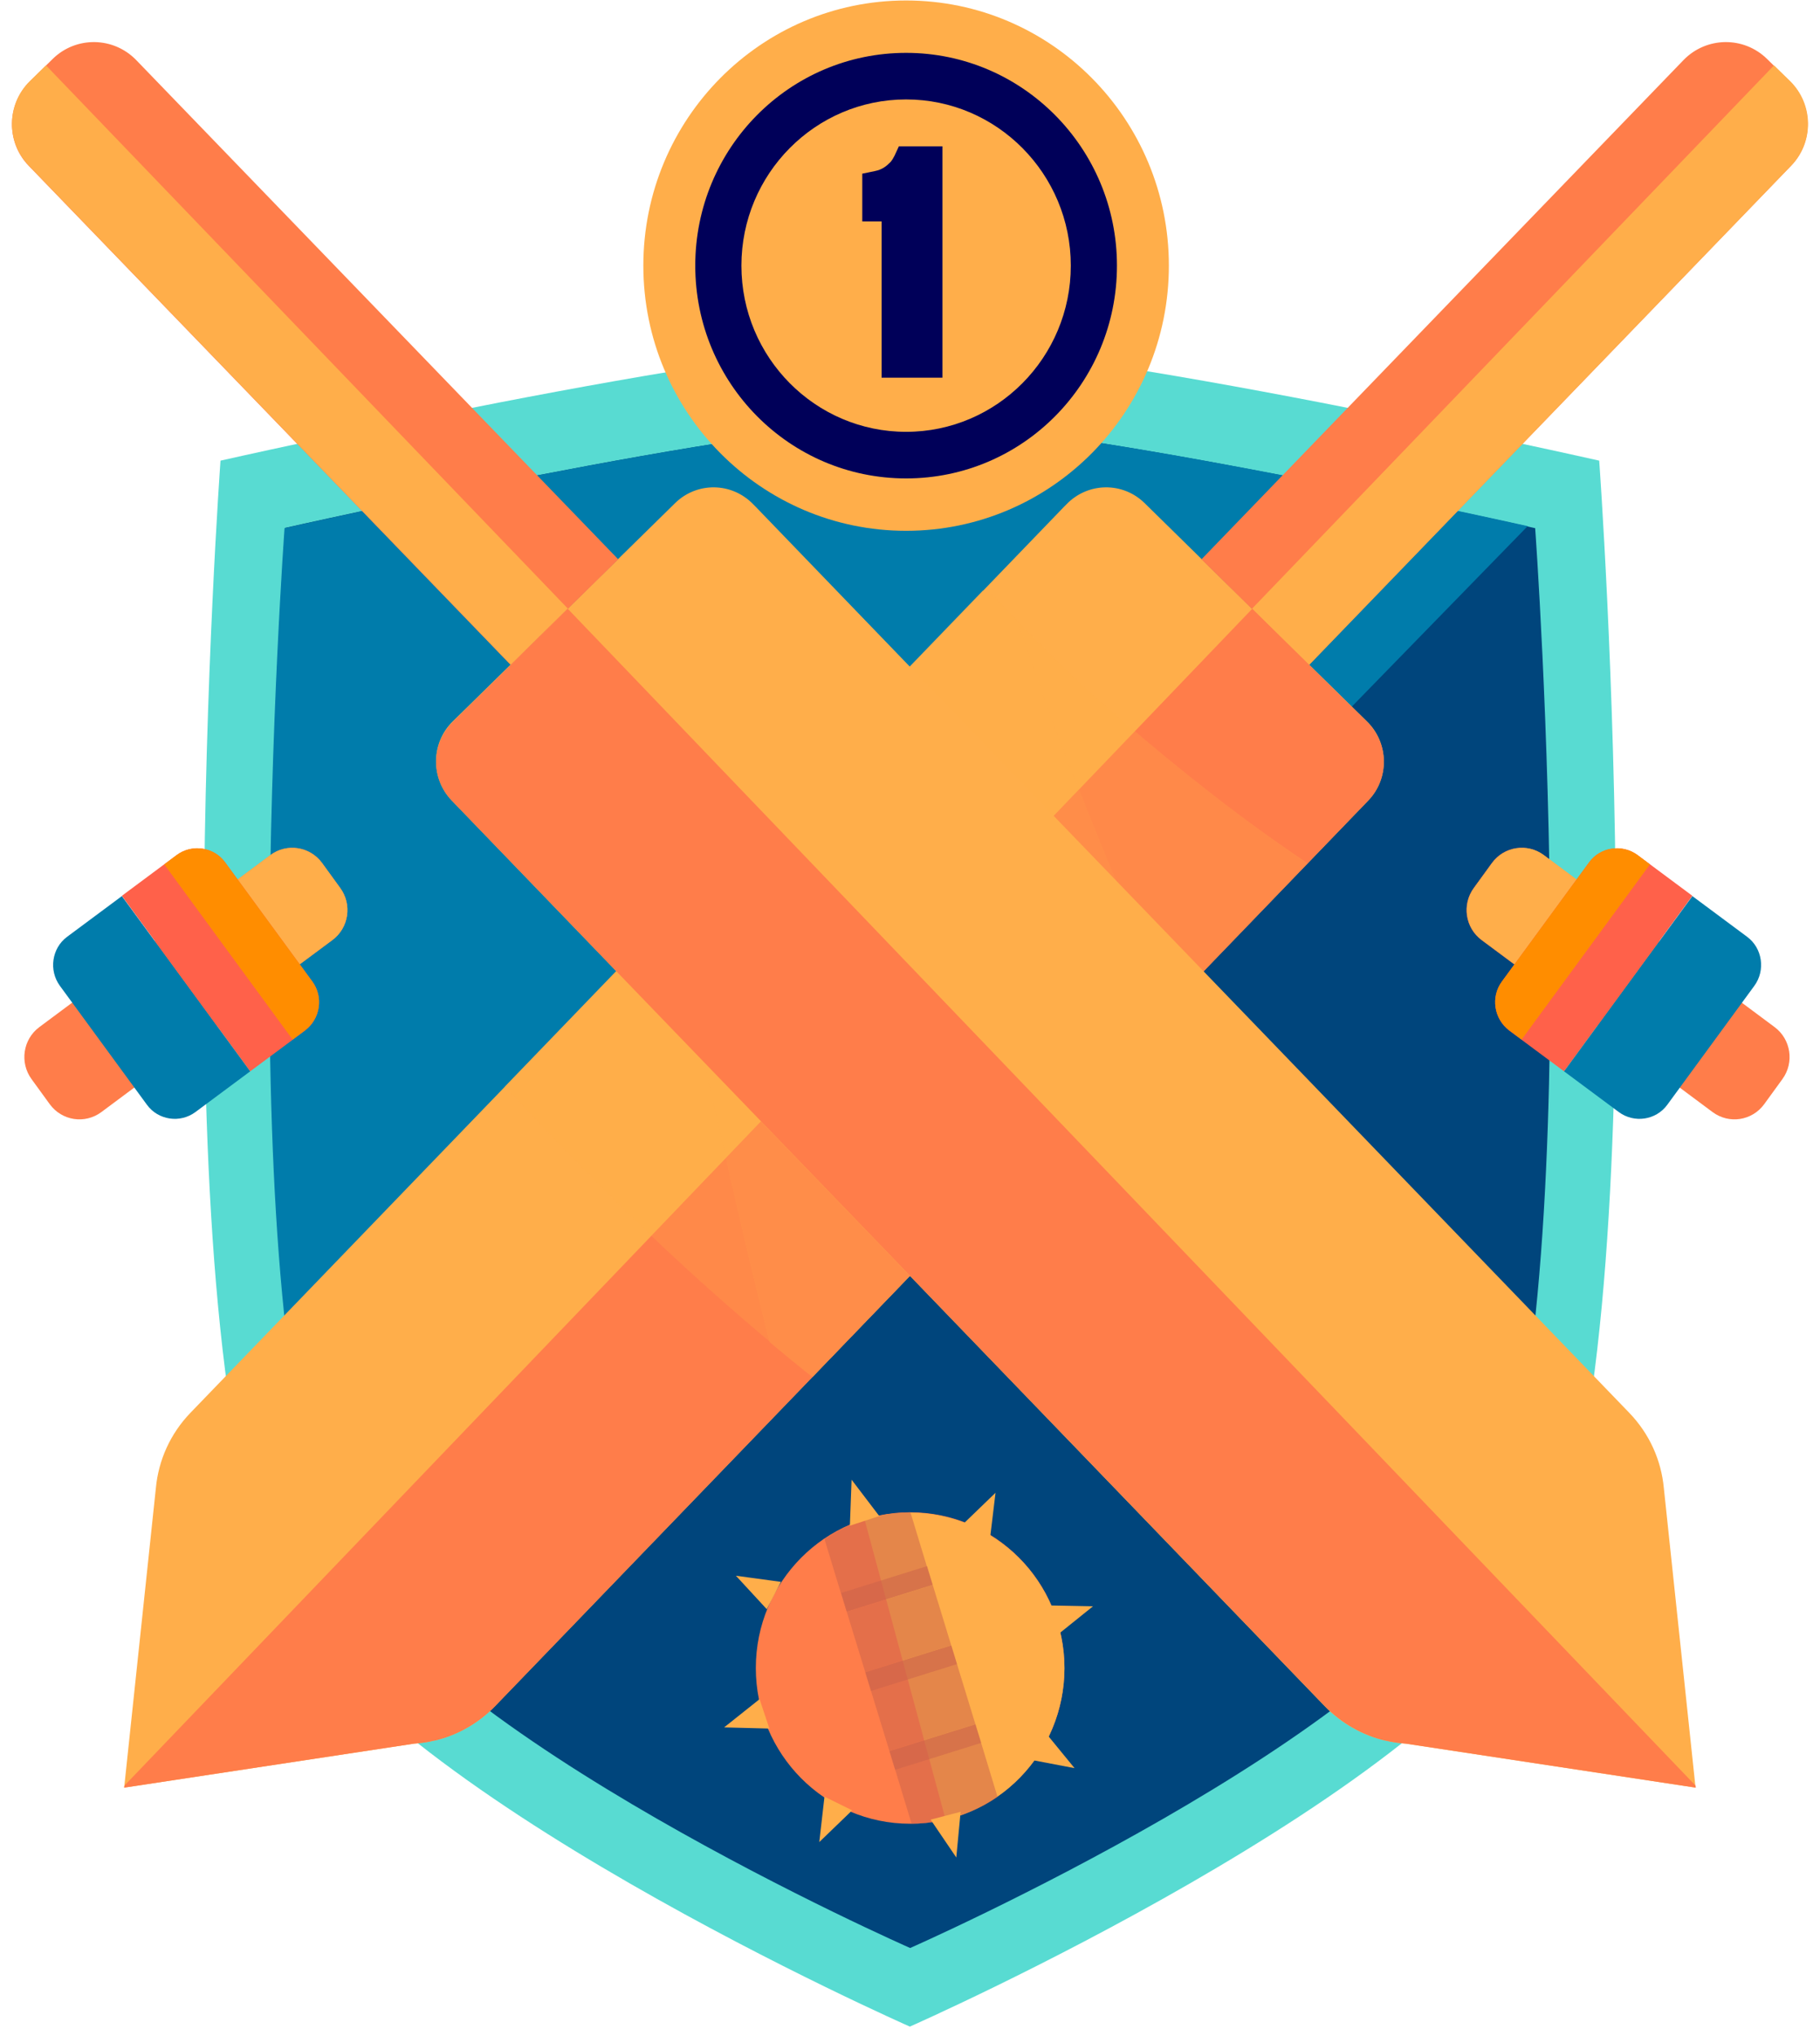 <svg width="76" height="85" viewBox="0 0 76 85" fill="none" xmlns="http://www.w3.org/2000/svg">
<g clip-path="url(#clip0)">
<path d="M64.371 66.379C60.372 74.751 37.994 84.606 37.994 84.606C37.994 84.606 15.616 74.751 11.617 66.379C6.558 55.759 9.208 19.231 9.208 19.231C9.208 19.231 30.695 14.371 37.994 14.371C45.293 14.371 66.78 19.231 66.78 19.231C66.78 19.231 69.442 55.759 64.371 66.379Z" fill="#58DBD2"/>
<path d="M61.926 64.799C58.301 72.394 38.006 81.325 38.006 81.325C38.006 81.325 17.699 72.394 14.086 64.799C9.497 55.163 11.906 22.038 11.906 22.038C11.906 22.038 31.382 17.639 37.994 17.639C44.606 17.639 64.106 22.05 64.106 22.05C64.106 22.05 66.515 55.175 61.926 64.799Z" fill="#00457C"/>
<path d="M61.866 39.245L71.513 46.426C72.2 46.937 73.163 46.791 73.669 46.098L74.428 45.053C74.934 44.361 74.789 43.388 74.103 42.878L64.455 35.697C63.769 35.186 62.805 35.332 62.3 36.025L61.541 37.07C61.035 37.762 61.179 38.734 61.866 39.245Z" fill="#FF7D4A"/>
<path d="M64.467 35.696L67.032 37.604C66.466 38.212 65.997 38.892 65.599 39.658C65.214 40.168 64.876 40.715 64.612 41.274L61.877 39.245C61.191 38.734 61.046 37.762 61.552 37.069L62.311 36.024C62.817 35.344 63.781 35.186 64.467 35.696Z" fill="#FFAE4A"/>
<path d="M65.311 44.725L67.599 46.426C68.237 46.9 69.153 46.767 69.622 46.123L73.26 41.153C73.73 40.508 73.597 39.585 72.959 39.111L70.67 37.41L65.311 44.725Z" fill="#007CAB"/>
<path d="M63.022 43.024L65.311 44.725L70.67 37.398L68.382 35.697C67.743 35.223 66.828 35.356 66.358 36L62.721 40.97C62.239 41.626 62.384 42.538 63.022 43.024Z" fill="#FF614A"/>
<path d="M68.382 35.697L68.9 36.085L63.54 43.401L63.022 43.012C62.384 42.538 62.239 41.614 62.721 40.97L66.358 36C66.828 35.356 67.731 35.223 68.382 35.697Z" fill="#FF8D00"/>
<path d="M17.723 69.235L63.793 21.965C61.276 21.406 44.124 17.639 37.994 17.639C31.382 17.639 11.882 22.05 11.882 22.05C11.882 22.05 9.473 55.175 14.062 64.811C14.773 66.257 16.073 67.764 17.723 69.235Z" fill="#007CAB"/>
<path d="M57.084 30.119L47.798 21.005C46.883 20.106 45.425 20.13 44.534 21.054L44.45 21.139C44.438 21.151 44.426 21.163 44.414 21.175L7.955 58.979C7.1 59.866 6.619 60.972 6.51 62.114L5.185 74.63L17.278 72.795C17.567 72.771 17.868 72.734 18.157 72.661H18.169C19.084 72.443 19.964 71.957 20.674 71.227L57.133 33.424C58.024 32.501 58 31.018 57.084 30.119Z" fill="#FFAE4A"/>
<path d="M54.663 27.762L50.171 23.351L70.297 2.511C71.249 1.527 72.814 1.502 73.79 2.462L74.741 3.398C75.717 4.358 75.741 5.938 74.79 6.922L54.663 27.762Z" fill="#FF7D4A"/>
<path d="M74.079 2.73L74.753 3.386C75.729 4.346 75.753 5.925 74.802 6.91L54.663 27.762L52.279 25.416L74.079 2.73Z" fill="#FFAE4A"/>
<path d="M52.291 25.416L5.197 74.545L5.185 74.63L17.278 72.795C17.567 72.771 17.868 72.734 18.157 72.661H18.169C19.084 72.443 19.964 71.957 20.674 71.227L57.133 33.424C58.024 32.501 58 31.03 57.084 30.131L52.291 25.416Z" fill="#FF7D4A"/>
<path opacity="0.44" d="M46.895 30.107C45.016 28.491 43.233 26.753 41.547 24.918C41.378 24.833 41.21 24.736 41.041 24.651L21.084 45.357C22.324 46.718 23.601 48.042 24.902 49.343C27.696 52.15 30.623 54.811 33.706 57.29C33.779 57.35 33.863 57.399 33.935 57.46L54.591 36.037C51.905 34.238 49.352 32.221 46.895 30.107Z" fill="#FFAE4A"/>
<path opacity="0.44" d="M47.389 30.532L27.202 51.591C29.298 53.584 31.466 55.491 33.706 57.302C33.779 57.363 33.863 57.411 33.935 57.472L54.591 36.049C52.086 34.36 49.689 32.489 47.389 30.532Z" fill="#FF7D4A"/>
<path opacity="0.44" d="M42.499 25.927C42.185 25.599 41.872 25.27 41.559 24.93C41.391 24.845 41.222 24.748 41.053 24.663L27.853 38.346C28.166 39.488 28.515 40.618 28.792 41.76C29.768 45.831 30.635 49.926 31.635 53.984C31.803 54.665 31.972 55.345 32.14 56.026C32.658 56.463 33.176 56.889 33.706 57.314C33.779 57.375 33.863 57.423 33.935 57.484L48.81 42.052C46.582 36.729 44.281 31.407 42.499 25.927Z" fill="#FFAE4A"/>
<path opacity="0.44" d="M45.052 32.962L30.31 48.346C30.743 50.23 31.177 52.101 31.635 53.972C31.803 54.653 31.972 55.333 32.141 56.014C32.658 56.451 33.176 56.877 33.706 57.302C33.779 57.363 33.863 57.411 33.935 57.472L48.81 42.04C47.545 39.026 46.257 36.012 45.052 32.962Z" fill="#FF7D4A"/>
<path d="M18.904 30.119L28.19 21.005C29.105 20.106 30.563 20.13 31.454 21.054L31.538 21.139C31.55 21.151 31.562 21.163 31.574 21.175L68.032 58.979C68.888 59.866 69.369 60.972 69.478 62.114L70.803 74.63L58.71 72.795C58.421 72.771 58.12 72.734 57.831 72.661H57.819C56.904 72.443 56.024 71.957 55.314 71.227L18.868 33.424C17.976 32.501 17.988 31.018 18.904 30.119Z" fill="#FFAE4A"/>
<path d="M21.325 27.762L25.817 23.351L5.691 2.511C4.74 1.527 3.174 1.502 2.198 2.462L1.247 3.398C0.271 4.358 0.247 5.938 1.199 6.922L21.325 27.762Z" fill="#FF7D4A"/>
<path d="M1.921 2.73L1.247 3.386C0.271 4.346 0.247 5.925 1.199 6.91L21.325 27.749L23.709 25.404L1.921 2.73Z" fill="#FFAE4A"/>
<path d="M23.709 25.416L70.803 74.545L70.815 74.63L58.722 72.795C58.433 72.771 58.132 72.734 57.843 72.661H57.831C56.916 72.443 56.036 71.957 55.326 71.227L18.867 33.424C17.976 32.501 18 31.03 18.916 30.131L23.709 25.416Z" fill="#FF7D4A"/>
<path d="M38.006 76.137C41.565 76.137 44.45 73.226 44.45 69.636C44.45 66.045 41.565 63.135 38.006 63.135C34.447 63.135 31.562 66.045 31.562 69.636C31.562 73.226 34.447 76.137 38.006 76.137Z" fill="#FF7D4A"/>
<path d="M39.487 75.966C39.632 75.93 39.764 75.894 39.909 75.857C43.305 74.8 45.208 71.154 44.161 67.728C43.113 64.301 39.499 62.381 36.103 63.438L39.487 75.966Z" fill="#FFAE4A"/>
<path opacity="0.53" d="M38.709 65.386L35.119 66.506L35.357 67.284L38.947 66.164L38.709 65.386Z" fill="#CC634A"/>
<path opacity="0.53" d="M39.722 68.691L36.132 69.811L36.37 70.589L39.961 69.469L39.722 68.691Z" fill="#CC634A"/>
<path opacity="0.53" d="M40.732 71.984L37.142 73.104L37.38 73.882L40.971 72.762L40.732 71.984Z" fill="#CC634A"/>
<path opacity="0.53" d="M38.709 65.386L35.119 66.506L35.357 67.284L38.947 66.164L38.709 65.386Z" fill="#CC634A"/>
<path opacity="0.53" d="M39.722 68.691L36.132 69.811L36.37 70.589L39.961 69.469L39.722 68.691Z" fill="#CC634A"/>
<path opacity="0.53" d="M40.732 71.984L37.142 73.104L37.38 73.882L40.971 72.762L40.732 71.984Z" fill="#CC634A"/>
<path opacity="0.53" d="M38.066 76.137C38.693 76.137 39.319 76.039 39.945 75.845C40.572 75.651 41.15 75.371 41.656 75.019L40.969 72.758L37.38 73.876L38.066 76.137Z" fill="#CC634A"/>
<path opacity="0.53" d="M39.959 69.461L36.368 70.581L37.141 73.1L40.731 71.98L39.959 69.461Z" fill="#CC634A"/>
<path opacity="0.53" d="M38.949 66.168L35.358 67.288L36.131 69.807L39.721 68.687L38.949 66.168Z" fill="#CC634A"/>
<path opacity="0.53" d="M35.115 66.513L38.705 65.395L38.018 63.135C37.392 63.135 36.765 63.232 36.139 63.426C35.513 63.621 34.935 63.9 34.429 64.252L35.115 66.513Z" fill="#CC634A"/>
<path d="M35.489 63.694L36.717 63.292L35.561 61.774L35.489 63.694Z" fill="#FFAE4A"/>
<path d="M40.114 75.638L38.861 75.966L39.933 77.546L40.114 75.638Z" fill="#FFAE4A"/>
<path d="M43.751 67.023L44.161 68.25L45.642 67.059L43.751 67.023Z" fill="#FFAE4A"/>
<path d="M32.128 72.163L31.719 70.936L30.237 72.115L32.128 72.163Z" fill="#FFAE4A"/>
<path d="M32.02 67.181L32.61 66.039L30.731 65.784L32.02 67.181Z" fill="#FFAE4A"/>
<path d="M43.667 72.345L43.017 73.463L44.871 73.816L43.667 72.345Z" fill="#FFAE4A"/>
<path d="M40.198 63.645L41.342 64.228L41.571 62.32L40.198 63.645Z" fill="#FFAE4A"/>
<path d="M35.585 75.578L34.429 75.007L34.212 76.902L35.585 75.578Z" fill="#FFAE4A"/>
<path d="M13.881 39.245L4.234 46.426C3.547 46.937 2.584 46.791 2.078 46.098L1.319 45.053C0.813 44.361 0.958 43.388 1.644 42.878L11.292 35.697C11.978 35.186 12.942 35.332 13.448 36.025L14.206 37.07C14.712 37.762 14.568 38.734 13.881 39.245Z" fill="#FF7D4A"/>
<path d="M11.292 35.697L8.726 37.604C9.292 38.212 9.762 38.892 10.16 39.658C10.545 40.168 10.882 40.715 11.147 41.274L13.881 39.245C14.568 38.734 14.712 37.762 14.207 37.07L13.448 36.025C12.942 35.344 11.978 35.186 11.292 35.697Z" fill="#FFAE4A"/>
<path d="M10.449 44.725L8.16 46.426C7.522 46.9 6.606 46.767 6.137 46.123L2.499 41.153C2.03 40.508 2.162 39.585 2.8 39.111L5.089 37.41L10.449 44.725Z" fill="#007CAB"/>
<path d="M12.737 43.024L10.449 44.725L5.089 37.398L7.377 35.697C8.016 35.223 8.931 35.356 9.401 36L13.038 40.97C13.52 41.626 13.375 42.538 12.737 43.024Z" fill="#FF614A"/>
<path d="M7.377 35.697L6.859 36.085L12.219 43.401L12.737 43.012C13.375 42.538 13.52 41.614 13.038 40.97L9.401 36C8.931 35.356 8.016 35.223 7.377 35.697Z" fill="#FF8D00"/>
<path d="M37.837 22.16C43.897 22.16 48.81 17.203 48.81 11.09C48.81 4.976 43.897 0.02 37.837 0.02C31.777 0.02 26.865 4.976 26.865 11.09C26.865 17.203 31.777 22.16 37.837 22.16Z" fill="#FFAE4A"/>
<path d="M37.837 4.151C41.631 4.151 44.715 7.262 44.715 11.09C44.715 14.917 41.631 18.028 37.837 18.028C34.043 18.028 30.96 14.917 30.96 11.09C30.96 7.262 34.043 4.151 37.837 4.151ZM37.837 2.207C32.971 2.207 29.033 6.181 29.033 11.09C29.033 15.999 32.971 19.973 37.837 19.973C42.703 19.973 46.642 15.999 46.642 11.09C46.642 6.193 42.703 2.207 37.837 2.207Z" fill="#000059"/>
<path d="M37.536 6.108L37.356 6.496C37.307 6.594 37.259 6.679 37.187 6.764C37.031 6.922 36.85 7.08 36.537 7.141L36.007 7.25V9.243H36.814V15.768H39.355V6.108H37.536Z" fill="#000059"/>
</g>
<defs>
<clipPath id="clip0">
<rect width="75" height="84.587" fill="white" transform="translate(0.5 0.02)"/>
</clipPath>
</defs>
</svg>
